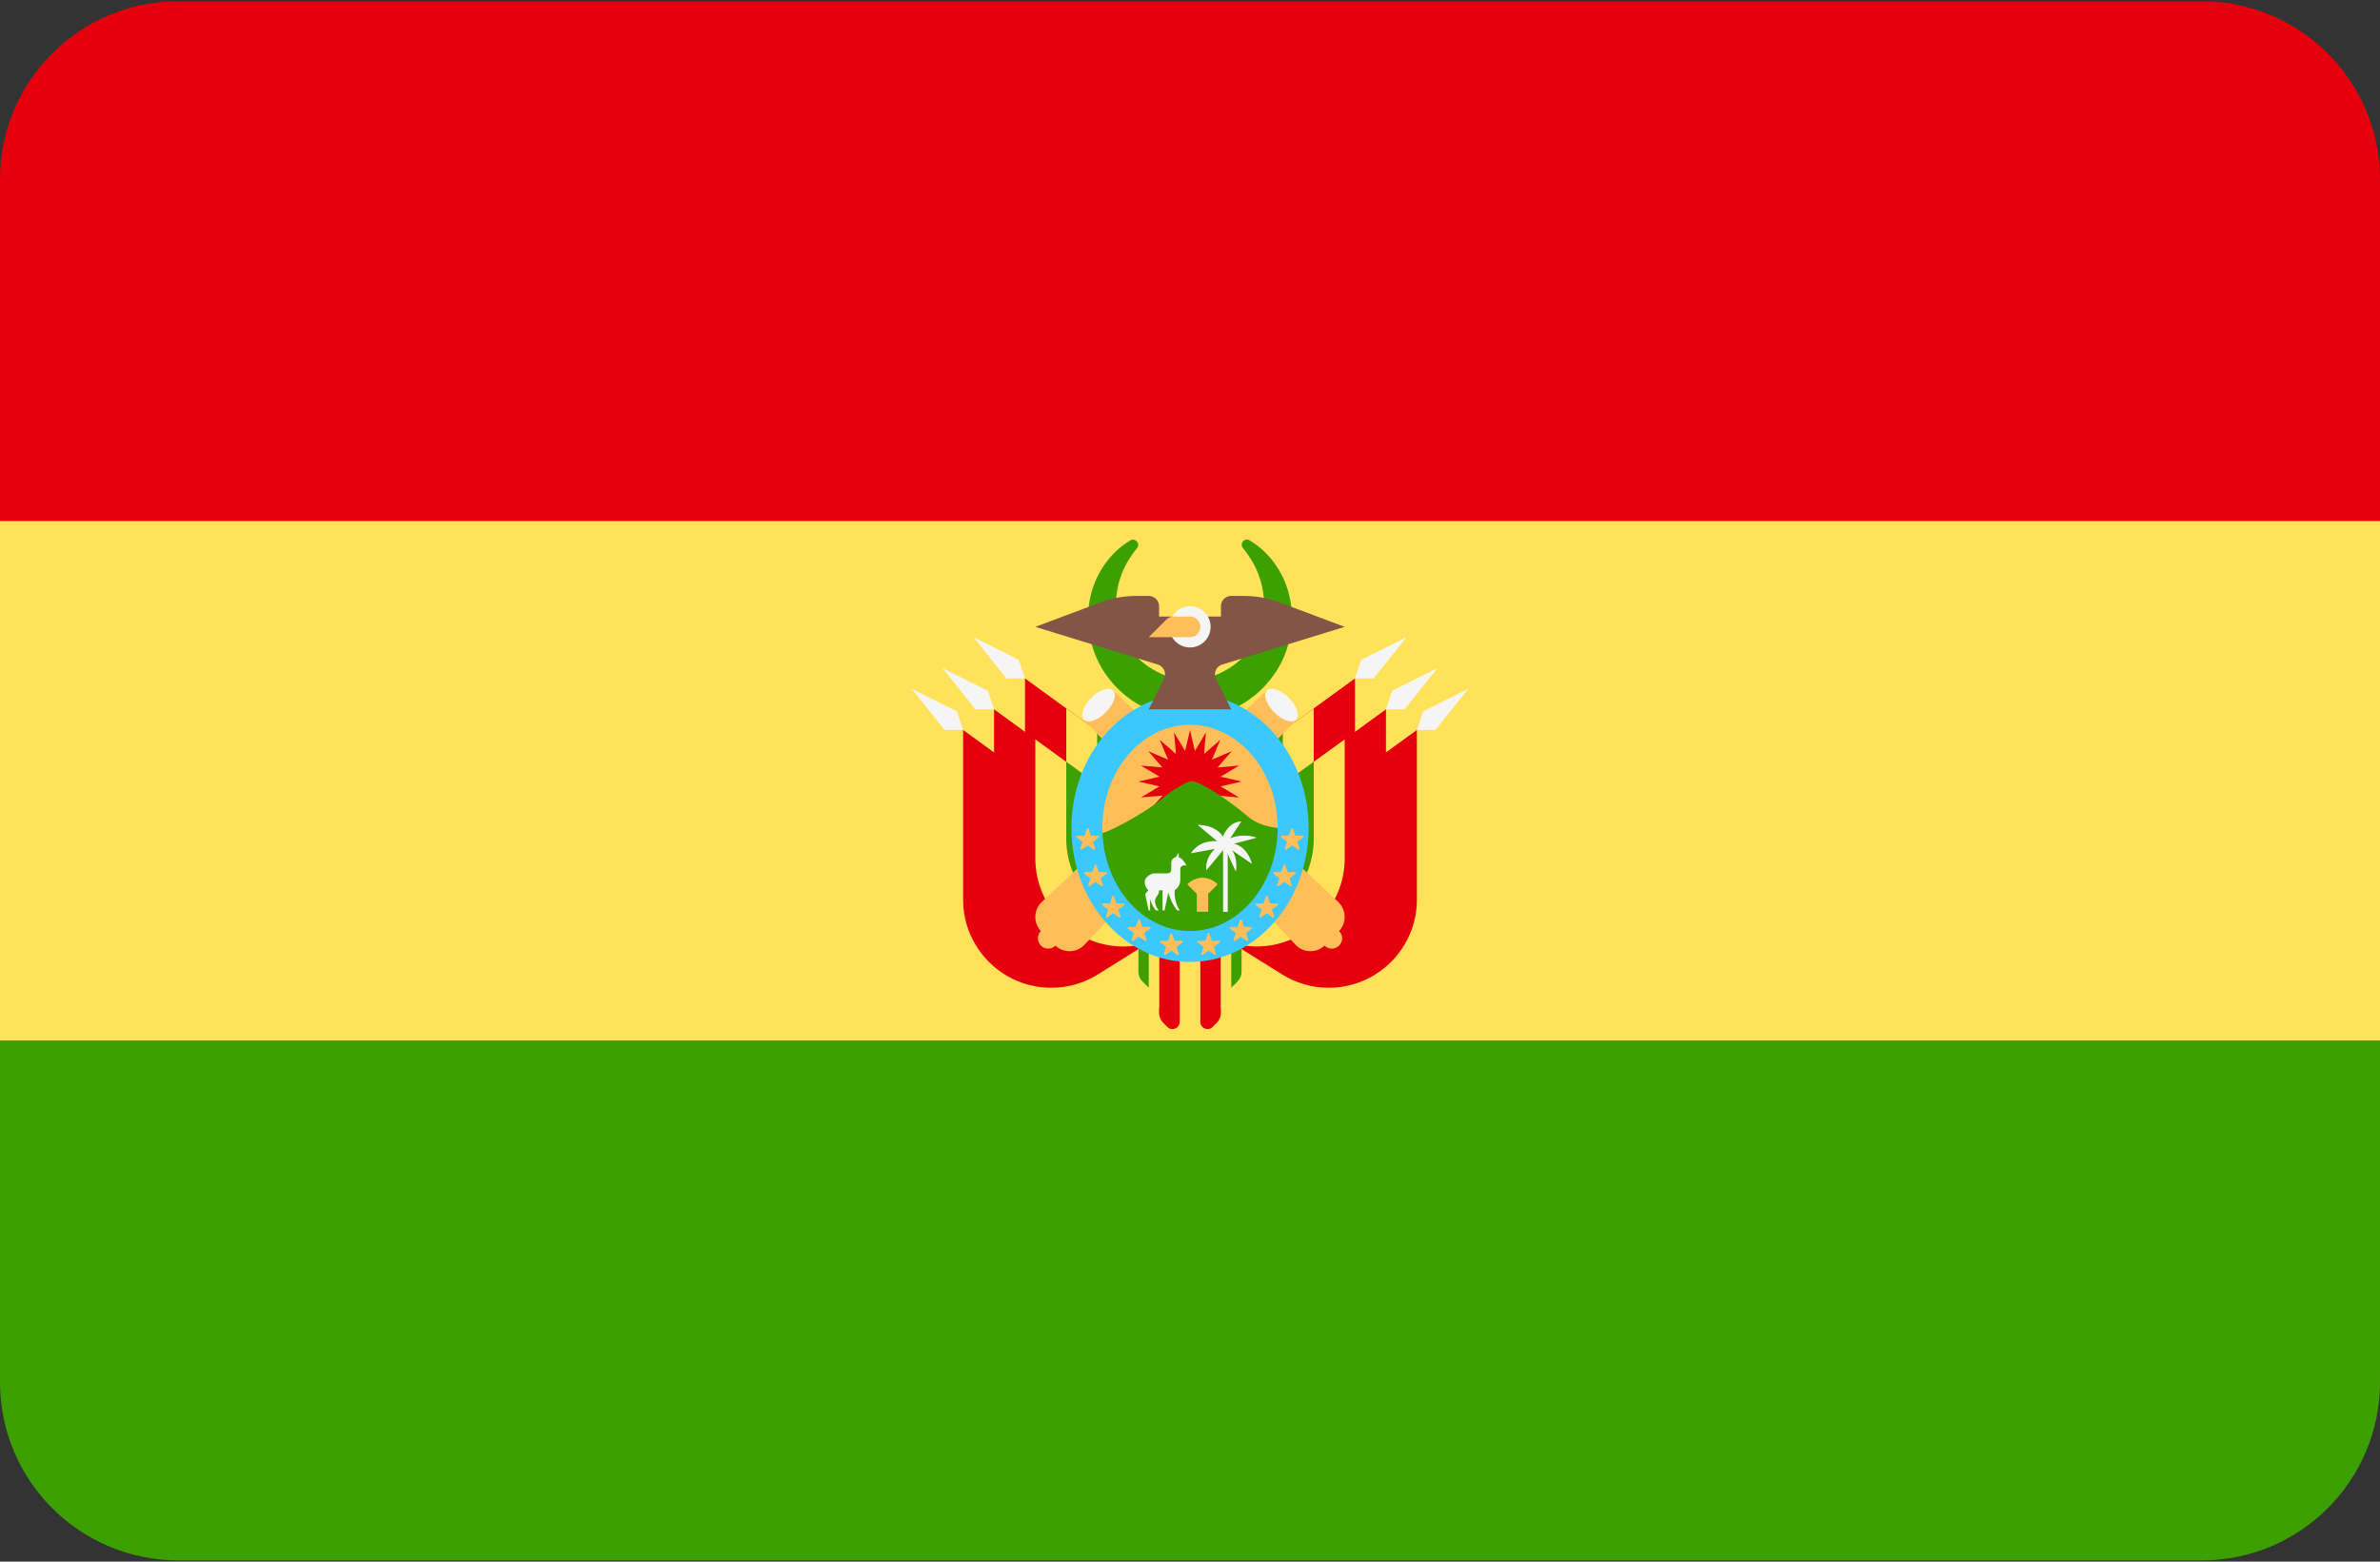 <svg width="512" height="336" xmlns="http://www.w3.org/2000/svg"><rect width="100%" height="100%" fill="#333333" stroke="none"/><g fill="none" fill-rule="evenodd"><path d="M38.345 335.724h435.31c21.177 0 38.345-17.167 38.345-38.345v-73.471H0v73.471c0 21.178 17.167 38.345 38.345 38.345z" fill="#3CA100"/><path d="M512 38.621C512 17.444 494.833.276 473.655.276H38.345C17.167.276 0 17.443 0 38.621v73.471h512V38.621z" fill="#E6000D"/><path fill="#FFE15A" d="M0 112.09h512V223.9H0z"/><path d="M244.598 117.956l-.653.817a26.011 26.011 0 0 0-1.47 2.254c-1.145 1.999-2.347 5.098-2.38 8.792-.012 1.801.36 3.988.974 5.727.666 1.92 1.771 3.756 3.168 5.396 1.399 1.655 3.268 2.931 5.267 3.873.991.503 2.079.792 3.158 1.058.535.163 1.105.171 1.654.279.276.052.562.029.841.051l.422.019.211.011.105.006.053.003.026.001c-.085.003.227-.004-.184.007.684-.04 1.514-.045 2.078-.114.492-.115.906-.095 1.47-.262 1.08-.266 2.167-.555 3.158-1.058 1.998-.942 3.868-2.218 5.267-3.873 1.397-1.64 2.502-3.476 3.168-5.396.638-1.953.979-3.822.974-5.736-.031-3.678-1.234-6.788-2.379-8.785a23.374 23.374 0 0 0-1.494-2.276l-.607-.776-.053-.067a1.116 1.116 0 0 1 1.482-1.629l.937.6c.578.434 1.474 1.047 2.439 2.039 1.937 1.918 4.451 5.334 5.358 10.298.449 2.376.498 5.25-.121 8.075-.6 2.854-1.817 5.805-3.782 8.387-1.93 2.594-4.523 4.888-7.606 6.435-1.521.811-3.176 1.4-4.874 1.81-.814.239-1.847.338-2.767.483-.862.095-1.475.097-2.226.15l-.292.001-.082-.004-.164-.008-.328-.017-.657-.035c-.437-.035-.876-.029-1.309-.104-.863-.152-1.741-.223-2.583-.466-1.698-.409-3.354-.999-4.874-1.81-3.083-1.547-5.676-3.842-7.606-6.435-1.964-2.583-3.181-5.534-3.782-8.387-.642-3.04-.562-5.596-.12-8.084.905-4.949 3.421-8.377 5.357-10.291.961-.988 1.86-1.607 2.463-2.061l.891-.559a1.124 1.124 0 0 1 1.472 1.661z" fill="#3CA100"/><path d="M253.782 205.866v13.971c0 1.394-1.685 2.092-2.67 1.107l-.769-.769a3.405 3.405 0 0 1-.998-2.408v-11.901h4.437z" fill="#E6000D"/><path d="M247.126 203.647v10.141c0 .609.242 1.194.673 1.625l1.545 1.545v-13.311h-2.218z" fill="#FFE15A"/><path d="M244.908 203.647v5.442c0 .777.309 1.522.857 2.071l1.361 1.361v-8.874h-2.218z" fill="#3CA100"/><path d="M258.219 205.866v13.971c0 1.394 1.685 2.092 2.67 1.107l.769-.769a3.405 3.405 0 0 0 .998-2.408v-11.901h-4.437z" fill="#E6000D"/><path d="M264.874 203.647v10.141c0 .609-.242 1.194-.673 1.625l-1.545 1.545v-13.311h2.218z" fill="#FFE15A"/><path d="M267.093 203.647v5.442c0 .777-.309 1.522-.857 2.071l-1.361 1.361v-8.874h2.218z" fill="#3CA100"/><path d="M267.093 163.715l24.403-17.748v36.498c0 10.474-8.491 18.964-18.964 18.964-3.554 0-7.037-.999-10.051-2.882l-13.135-8.21v-26.93l17.747.308z" fill="#E6000D"/><path d="M282.622 152.42v25.607c0 10.474-8.491 18.964-18.964 18.964-1.575 0-3.127-.227-4.64-.61l-9.673-6.046v-26.93l17.748.308 15.529-11.293z" fill="#FFE15A"/><path d="M275.967 157.261v16.531c0 10.474-8.491 18.964-18.964 18.964-1.575 0-3.128-.227-4.64-.61l-3.018-1.886v-26.854l17.748.308 8.874-6.453z" fill="#3CA100"/><path fill="#F5F5F5" d="M292.826 141.974l9.763-4.88-7.1 8.873h-3.993z"/><path d="M280.404 174.807l24.403-17.748v36.498c0 10.474-8.491 18.964-18.964 18.964-3.554 0-7.037-.999-10.051-2.882l-13.135-8.21v-26.93l17.747.308z" fill="#E6000D"/><path d="M289.278 168.353v16.531c0 10.474-8.491 18.964-18.964 18.964-1.575 0-3.127-.227-4.64-.61l-3.018-1.886V174.5l17.748.308 8.874-6.455z" fill="#3CA100"/><path fill="#F5F5F5" d="M306.137 153.066l9.763-4.881-7.1 8.874h-3.993z"/><path d="M273.748 170.37l24.403-17.748v36.498c0 10.474-8.491 18.964-18.964 18.964-3.554 0-7.037-.999-10.051-2.882L256 196.992v-26.93l17.748.308z" fill="#E6000D"/><path d="M289.278 159.076v25.607c0 10.474-8.491 18.964-18.964 18.964-1.575 0-3.127-.227-4.64-.61L256 196.992v-26.93l17.748.308 15.53-11.294z" fill="#FFE15A"/><path d="M282.622 163.916v16.531c0 10.474-8.491 18.964-18.964 18.964-1.575 0-3.127-.227-4.64-.61L256 196.916v-26.854l17.748.308 8.874-6.454z" fill="#3CA100"/><path fill="#F5F5F5" d="M299.482 148.629l9.762-4.881-7.1 8.874h-3.992z"/><path d="M244.908 163.715l-24.403-17.748v36.498c0 10.474 8.491 18.964 18.964 18.964 3.554 0 7.037-.999 10.051-2.882l13.135-8.21v-26.93l-17.747.308z" fill="#E6000D"/><path d="M229.378 152.42v25.607c0 10.474 8.491 18.964 18.964 18.964 1.575 0 3.127-.227 4.64-.61l9.673-6.046v-26.93l-17.748.308-15.529-11.293z" fill="#FFE15A"/><path d="M236.034 157.261v16.531c0 10.474 8.491 18.964 18.964 18.964 1.575 0 3.128-.227 4.64-.61l3.018-1.886v-26.854l-17.748.308-8.874-6.453z" fill="#3CA100"/><path fill="#F5F5F5" d="M219.174 141.974l-9.762-4.88 7.1 8.873h3.992z"/><path d="M231.597 174.807l-24.403-17.748v36.498c0 10.474 8.491 18.964 18.964 18.964 3.554 0 7.037-.999 10.051-2.882l13.135-8.21v-26.93l-17.747.308z" fill="#E6000D"/><path d="M222.723 168.353v16.531c0 10.474 8.491 18.964 18.964 18.964 1.575 0 3.127-.227 4.64-.61l3.018-1.886V174.5l-17.748.308-8.874-6.455z" fill="#3CA100"/><path fill="#F5F5F5" d="M205.863 153.066l-9.761-4.881 7.099 8.874h3.992z"/><path d="M238.252 170.37l-24.403-17.748v36.498c0 10.474 8.491 18.964 18.964 18.964 3.554 0 7.037-.999 10.051-2.882l13.135-8.21v-26.93l-17.747.308z" fill="#E6000D"/><path d="M222.723 159.076v25.607c0 10.474 8.491 18.964 18.964 18.964 1.575 0 3.127-.227 4.64-.61l9.673-6.046v-26.93l-17.748.308-15.529-11.293z" fill="#FFE15A"/><path d="M229.378 163.916v16.531c0 10.474 8.491 18.964 18.964 18.964 1.575 0 3.127-.227 4.64-.61l3.018-1.886v-26.854l-17.748.308-8.874-6.453z" fill="#3CA100"/><g transform="translate(222 148)" fill="#FFBE5A"><path d="M4.947 55.354l-2.925-2.925a4.438 4.438 0 0 1 .106-6.378L50.545.555 56.82 6.83 11.324 55.247a4.434 4.434 0 0 1-6.377.107z"/><circle cx="3.49" cy="53.89" r="2.218"/></g><ellipse fill="#F5F5F5" transform="rotate(-135 275.685 151.698)" cx="275.685" cy="151.698" rx="4.436" ry="2.218"/><g transform="translate(233 148)" fill="#FFBE5A"><path d="M52.053 55.354l2.925-2.925a4.438 4.438 0 0 0-.106-6.378L6.455.555.18 6.83l45.496 48.417a4.434 4.434 0 0 0 6.377.107z"/><circle cx="53.51" cy="53.89" r="2.218"/></g><ellipse fill="#F5F5F5" transform="rotate(-45 236.324 151.701)" cx="236.324" cy="151.701" rx="4.436" ry="2.218"/><ellipse fill="#FFBE5A" cx="256" cy="178.14" rx="19.616" ry="23.294"/><path fill="#E6000D" d="M256 157.059l1.042 4.519 2.386-3.976-.407 4.619 3.499-3.043-1.814 4.268 4.268-1.814-3.044 3.498 4.62-.406-3.977 2.387 4.52 1.041-4.52 1.041 3.977 2.387-4.62-.406 3.044 3.497-4.268-1.814 1.814 4.269-3.499-3.044.407 4.619-2.386-3.975-1.042 4.518-1.041-4.518-2.386 3.975.406-4.619-3.498 3.044 1.813-4.269-4.267 1.814 3.043-3.497-4.619.406 3.976-2.387-4.519-1.041 4.519-1.041-3.976-2.387 4.619.406-3.043-3.498 4.267 1.814-1.813-4.268 3.498 3.043-.406-4.619 2.386 3.976z"/><path d="M280.542 177.719s-7.349 1.941-12.132-2.08c-5.316-4.469-9.302-6.579-11.01-7.371a2.154 2.154 0 0 0-1.825-.001c-1.224.565-3.476 1.736-5.468 3.49-2.912 2.566-11.855 7.626-13.657 7.626v11.029l14.073 12.196 16.639-.486 13.38-24.403z" fill="#3CA100"/><path d="M256 206.975c-14.068 0-25.513-12.938-25.513-28.84s11.444-28.84 25.513-28.84 25.513 12.938 25.513 28.84-11.445 28.84-25.513 28.84zm0-51.025c-10.398 0-18.857 9.953-18.857 22.185S245.602 200.32 256 200.32s18.857-9.953 18.857-22.185S266.398 155.95 256 155.95z" fill="#3CC8FF" fill-rule="nonzero"/><g fill="#FFBE5A"><path d="M252.178 200.946l.489 1.465 1.545.012c.2.001.282.257.122.375l-1.242.918.466 1.473a.208.208 0 0 1-.32.232l-1.257-.898-1.257.898a.209.209 0 0 1-.32-.232l.466-1.473-1.242-.918a.208.208 0 0 1 .122-.375l1.545-.012.489-1.465a.207.207 0 0 1 .394 0zM245.242 197.964l.489 1.465 1.545.012c.2.001.282.257.122.375l-1.242.918.466 1.473a.208.208 0 0 1-.32.232l-1.257-.898-1.257.898a.209.209 0 0 1-.32-.232l.466-1.473-1.242-.918a.208.208 0 0 1 .122-.375l1.545-.012.489-1.465c.063-.19.332-.19.394 0zM239.673 192.904l.489 1.465 1.545.012c.2.001.282.257.122.375l-1.242.918.466 1.473a.208.208 0 0 1-.32.232l-1.257-.898-1.257.898a.209.209 0 0 1-.32-.232l.466-1.473-1.242-.918a.208.208 0 0 1 .122-.375l1.545-.012.489-1.465a.207.207 0 0 1 .394 0zM235.875 186.167l.489 1.465 1.545.012c.2.001.282.257.122.375l-1.242.918.466 1.473a.208.208 0 0 1-.32.232l-1.257-.898-1.257.898a.209.209 0 0 1-.32-.232l.466-1.473-1.242-.918a.208.208 0 0 1 .122-.375l1.545-.012.489-1.465a.207.207 0 0 1 .394 0zM234.199 178.333l.489 1.465 1.545.012c.2.001.282.257.122.375l-1.242.918.466 1.473a.208.208 0 0 1-.32.232l-1.257-.898-1.257.898a.209.209 0 0 1-.32-.232l.466-1.473-1.242-.918a.208.208 0 0 1 .122-.375l1.545-.012.489-1.465c.062-.19.331-.19.394 0zM259.812 200.946l-.489 1.465-1.545.012c-.2.001-.282.257-.122.375l1.242.918-.466 1.473a.208.208 0 0 0 .32.232l1.257-.898 1.257.898a.209.209 0 0 0 .32-.232l-.466-1.473 1.242-.918a.208.208 0 0 0-.122-.375l-1.545-.012-.489-1.465a.207.207 0 0 0-.394 0zM266.748 197.964l-.489 1.465-1.545.012a.208.208 0 0 0-.122.375l1.242.918-.466 1.473a.208.208 0 0 0 .32.232l1.257-.898 1.257.898a.209.209 0 0 0 .32-.232l-.466-1.473 1.242-.918a.208.208 0 0 0-.122-.375l-1.545-.012-.489-1.465c-.063-.19-.332-.19-.394 0zM272.317 192.904l-.489 1.465-1.545.012c-.2.001-.282.257-.122.375l1.242.918-.466 1.473a.208.208 0 0 0 .32.232l1.257-.898 1.257.898a.209.209 0 0 0 .32-.232l-.466-1.473 1.242-.918a.208.208 0 0 0-.122-.375l-1.545-.012-.489-1.465c-.062-.19-.331-.19-.394 0zM276.115 186.167l-.489 1.465-1.545.012c-.2.001-.282.257-.122.375l1.242.918-.466 1.473a.208.208 0 0 0 .32.232l1.257-.898 1.257.898a.209.209 0 0 0 .32-.232l-.466-1.473 1.242-.918a.208.208 0 0 0-.122-.375l-1.545-.012-.489-1.465a.207.207 0 0 0-.394 0zM277.791 178.333l-.489 1.465-1.545.012a.208.208 0 0 0-.122.375l1.242.918-.466 1.473a.208.208 0 0 0 .32.232l1.257-.898 1.257.898a.209.209 0 0 0 .32-.232l-.466-1.473 1.242-.918a.208.208 0 0 0-.122-.375l-1.545-.012-.489-1.465c-.062-.19-.33-.19-.394 0z"/></g><path d="M246.361 192.358l.737 3.526h.318v-2.406s.524 1.678 1.266 2.406h.6c-.287-.369-.803-1.135-.803-1.927 0-1.091.868-1.24.868-2.407h.744v4.333h.435l.806-3.861s.664 2.415 1.914 3.861h.556c-.401-.589-1.234-2.109-1.081-4.407 0 0 1.191-.596 1.191-2.208v-2.294c0-.429.349-.778.778-.778h.535s-.796-1.544-1.647-1.768v-.968l-.641.969c-.612.132-.973.698-.973 1.304v1.397a.778.778 0 0 1-.778.778h-2.781c-.823 0-2.142.823-2.142 1.878s.791 1.747.791 1.747l-.693.825z" fill="#F5F5F5"/><path d="M258.819 188.843h-.255c-2.016.11-3.142 1.436-3.142 1.436l2.045 2.045v3.848h2.447v-3.848l2.045-2.045c.002 0-1.124-1.325-3.14-1.436z" fill="#FFBE5A"/><g fill="#F5F5F5"><path d="M263.12 182.55h1v13.634h-1z"/><path d="M263.511 182.445l-3.987 4.819s-.52-2.323 1.803-4.61l-5.13.936s1.56-2.912 5.65-2.6l-4.194-3.501s3.605-.207 5.442 2.496c0 0 1.039-3.119 3.951-3.258l-2.403 3.651s2.403-1.225 5.731-.15l-4.957 1.318s2.773.277 3.917 4.333l-4.298-2.946s1.318 1.56.832 4.61l-2.357-5.098zM212.519 148.629l-9.763-4.881 7.1 8.874h3.993z"/></g><path d="M262.941 142.978l26.337-8.104-13.981-5.242a22.157 22.157 0 0 0-7.789-1.412h-2.633a2.218 2.218 0 0 0-2.218 2.218v2.218H249.345v-2.218a2.218 2.218 0 0 0-2.218-2.218h-2.633c-2.66 0-5.299.479-7.789 1.412l-13.981 5.242 26.337 8.104a2.22 2.22 0 0 1 1.332 3.113l-3.266 6.531h17.748l-3.266-6.531a2.218 2.218 0 0 1 1.332-3.113z" fill="#825546"/><circle fill="#F5F5F5" cx="256" cy="134.87" r="4.436"/><path d="M258.219 134.874a2.218 2.218 0 0 1-2.218 2.218h-8.874l3.787-3.787c.416-.416.98-.65 1.569-.65H256a2.22 2.22 0 0 1 2.219 2.219z" fill="#FFBE5A"/></g></svg>